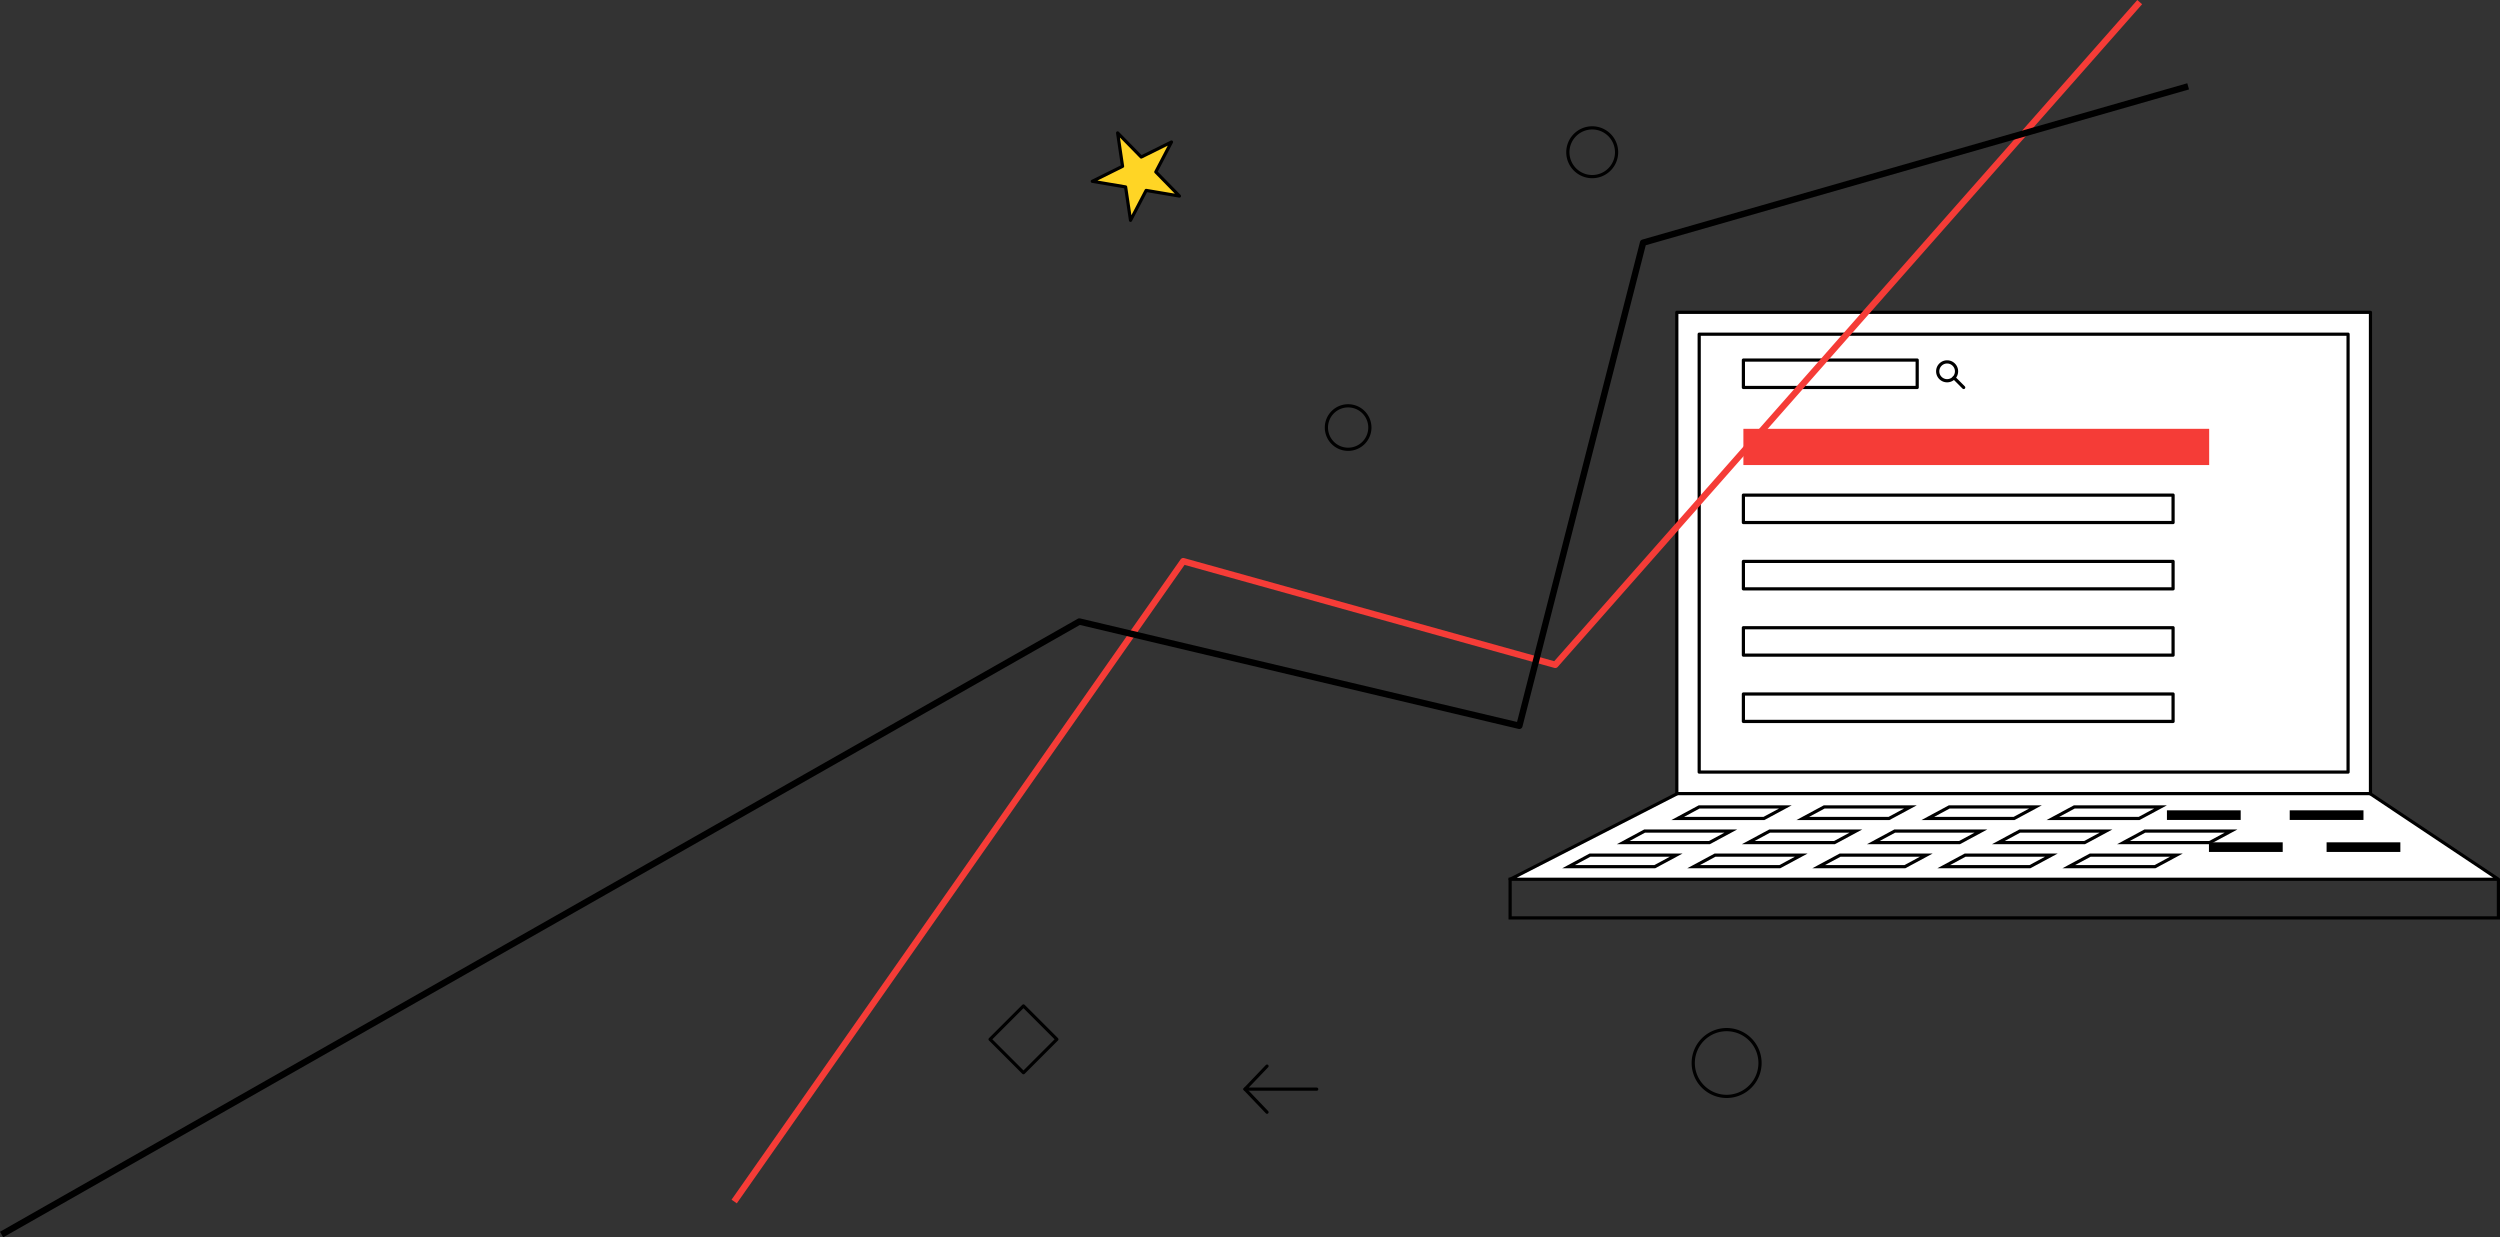 <svg xmlns="http://www.w3.org/2000/svg" width="1559.303" height="771.751" viewBox="0 0 1559.303 771.751">
  <rect x="0" y="0" width="1559.303" height="771.751" fill="#333333" stroke="none"/>
  <g id="Group_213" data-name="Group 213" transform="translate(-610.697 -98.677)">
    <g id="Component_61_1" data-name="Component 61 – 1" transform="translate(1228.229 178.434)">
      <path id="Path_1007" data-name="Path 1007" d="M200.817,13.177,96.849,66.433H713.26L633.465,13.177V-287.18H200.817Z" transform="translate(227.511 402.24)" fill="#fff" stroke="#000" stroke-linecap="round" stroke-linejoin="round" stroke-width="2" fill-rule="evenodd"/>
      <path id="Path_1008" data-name="Path 1008" d="M136.4-4.132H541.119V-277.265H136.4Z" transform="translate(305.893 405.937)" fill="#fff" stroke="#000" stroke-linecap="round" stroke-linejoin="round" stroke-width="2" fill-rule="evenodd"/>
      <path id="Path_1009" data-name="Path 1009" d="M156.482-211.665H446.993v-22.6H156.482Z" transform="translate(313.379 421.969)" fill="#f53c37" fill-rule="evenodd"/>
      <path id="Path_1010" data-name="Path 1010" d="M156.482-187.034h268v-17.11h-268Z" transform="translate(313.379 433.2)" fill="#fff" stroke="#000" stroke-linecap="round" stroke-linejoin="round" stroke-width="2" fill-rule="evenodd"/>
      <path id="Path_1011" data-name="Path 1011" d="M156.482-248.394h108.4V-265.5h-108.4Z" transform="translate(313.379 410.322)" fill="rgba(0,0,0,0)" stroke="#000" stroke-linecap="round" stroke-linejoin="round" stroke-width="2"/>
      <path id="Path_1012" data-name="Path 1012" d="M156.482-156.914h268v-17.11h-268Z" transform="translate(313.379 444.429)" fill="#fff" stroke="#000" stroke-linecap="round" stroke-linejoin="round" stroke-width="2" fill-rule="evenodd"/>
      <path id="Path_1013" data-name="Path 1013" d="M156.482-126.794h268V-143.9h-268Z" transform="translate(313.379 455.66)" fill="#fff" stroke="#000" stroke-linecap="round" stroke-linejoin="round" stroke-width="2" fill-rule="evenodd"/>
      <path id="Path_1014" data-name="Path 1014" d="M156.482-96.674h268v-17.11h-268Z" transform="translate(313.379 466.89)" fill="#fff" stroke="#000" stroke-linecap="round" stroke-linejoin="round" stroke-width="2" fill-rule="evenodd"/>
      <path id="Path_1015" data-name="Path 1015" d="M383.429-228.033l13.742,14.381" transform="translate(-224.435 827.609)" fill="rgba(0,0,0,0)" stroke="#000" stroke-linecap="round" stroke-linejoin="round" stroke-width="2"/>
      <path id="Path_1016" data-name="Path 1016" d="M428.162-224.127H383.429l13.742-14.381" transform="translate(-224.435 823.704)" fill="rgba(0,0,0,0)" stroke="#000" stroke-linecap="round" stroke-linejoin="round" stroke-width="2"/>
      <path id="Path_1017" data-name="Path 1017" d="M250.633-264.665a5.876,5.876,0,0,1,5.873,5.873,5.876,5.876,0,0,1-5.873,5.873,5.876,5.876,0,0,1-5.874-5.873A5.876,5.876,0,0,1,250.633-264.665Z" transform="translate(346.294 410.635)" fill="rgba(0,0,0,0)" stroke="#000" stroke-linecap="round" stroke-linejoin="round" stroke-width="2"/>
      <path id="Path_1018" data-name="Path 1018" d="M252.153-257.456l6.061,6.061" transform="translate(349.05 413.323)" fill="rgba(0,0,0,0)" stroke="#000" stroke-linecap="round" stroke-linejoin="round" stroke-width="2"/>
      <path id="Path_1219" data-name="Path 1219" d="M97.423-290.9H530.7" transform="translate(330.274 706.138)" fill="none" stroke="#000" stroke-width="2"/>
      <line id="Line_40" data-name="Line 40" x2="46.005" transform="translate(734.03 428.664)" fill="none" stroke="#000" stroke-width="6"/>
      <line id="Line_43" data-name="Line 43" x2="46.005" transform="translate(760.235 448.617)" fill="none" stroke="#000" stroke-width="6"/>
      <line id="Line_41" data-name="Line 41" x2="46.005" transform="translate(810.613 428.664)" fill="none" stroke="#000" stroke-width="6"/>
      <line id="Line_42" data-name="Line 42" x2="46.005" transform="translate(833.615 448.617)" fill="none" stroke="#000" stroke-width="6"/>
      <path id="Path_1220" data-name="Path 1220" d="M643.089-275.725v24.086H26.677v-25.11" transform="translate(297.682 744.398)" fill="none" stroke="#000" stroke-width="2"/>
      <g id="Path_1304" data-name="Path 1304" transform="translate(442.03 422.531)" fill="#fff" stroke-linecap="round" stroke-linejoin="round">
        <path d="M 40.664 8.192 L -13.115 8.192 L 0.252 1 L 54.031 1 L 40.664 8.192 Z" stroke="none"/>
        <path d="M 0.504 2 L -9.146 7.192 L 40.412 7.192 L 50.062 2 L 0.504 2 M -3.814697265625e-06 2.86102294921875e-06 L 58 2.86102294921875e-06 L 40.916 9.192 L -17.084 9.192 L -3.814697265625e-06 2.86102294921875e-06 Z" stroke="none" fill="#000"/>
      </g>
      <g id="Path_1311" data-name="Path 1311" transform="translate(408.03 437.582)" fill="#fff" stroke-linecap="round" stroke-linejoin="round">
        <path d="M 40.664 8.192 L -13.115 8.192 L 0.252 1 L 54.031 1 L 40.664 8.192 Z" stroke="none"/>
        <path d="M 0.504 2 L -9.146 7.192 L 40.412 7.192 L 50.062 2 L 0.504 2 M -3.814697265625e-06 2.86102294921875e-06 L 58 2.86102294921875e-06 L 40.916 9.192 L -17.084 9.192 L -3.814697265625e-06 2.86102294921875e-06 Z" stroke="none" fill="#000"/>
      </g>
      <g id="Path_1315" data-name="Path 1315" transform="translate(373.945 452.597)" fill="#fff" stroke-linecap="round" stroke-linejoin="round">
        <path d="M 40.664 8.192 L -13.115 8.192 L 0.252 1 L 54.031 1 L 40.664 8.192 Z" stroke="none"/>
        <path d="M 0.504 2 L -9.146 7.192 L 40.412 7.192 L 50.062 2 L 0.504 2 M -3.814697265625e-06 2.86102294921875e-06 L 58 2.86102294921875e-06 L 40.916 9.192 L -17.084 9.192 L -3.814697265625e-06 2.86102294921875e-06 Z" stroke="none" fill="#000"/>
      </g>
      <g id="Path_1305" data-name="Path 1305" transform="translate(520.03 422.531)" fill="#fff" stroke-linecap="round" stroke-linejoin="round">
        <path d="M 40.664 8.192 L -13.115 8.192 L 0.252 1 L 54.031 1 L 40.664 8.192 Z" stroke="none"/>
        <path d="M 0.504 2 L -9.146 7.192 L 40.412 7.192 L 50.062 2 L 0.504 2 M -3.814697265625e-06 2.86102294921875e-06 L 58 2.86102294921875e-06 L 40.916 9.192 L -17.084 9.192 L -3.814697265625e-06 2.86102294921875e-06 Z" stroke="none" fill="#000"/>
      </g>
      <g id="Path_1310" data-name="Path 1310" transform="translate(486.03 437.582)" fill="#fff" stroke-linecap="round" stroke-linejoin="round">
        <path d="M 40.664 8.192 L -13.115 8.192 L 0.252 1 L 54.031 1 L 40.664 8.192 Z" stroke="none"/>
        <path d="M 0.504 2 L -9.146 7.192 L 40.412 7.192 L 50.062 2 L 0.504 2 M -3.814697265625e-06 2.86102294921875e-06 L 58 2.86102294921875e-06 L 40.916 9.192 L -17.084 9.192 L -3.814697265625e-06 2.86102294921875e-06 Z" stroke="none" fill="#000"/>
      </g>
      <g id="Path_1314" data-name="Path 1314" transform="translate(451.945 452.597)" fill="#fff" stroke-linecap="round" stroke-linejoin="round">
        <path d="M 40.664 8.192 L -13.115 8.192 L 0.252 1 L 54.031 1 L 40.664 8.192 Z" stroke="none"/>
        <path d="M 0.504 2 L -9.146 7.192 L 40.412 7.192 L 50.062 2 L 0.504 2 M -3.814697265625e-06 2.86102294921875e-06 L 58 2.86102294921875e-06 L 40.916 9.192 L -17.084 9.192 L -3.814697265625e-06 2.86102294921875e-06 Z" stroke="none" fill="#000"/>
      </g>
      <g id="Path_1306" data-name="Path 1306" transform="translate(598.03 422.531)" fill="#fff" stroke-linecap="round" stroke-linejoin="round">
        <path d="M 40.664 8.192 L -13.115 8.192 L 0.252 1 L 54.031 1 L 40.664 8.192 Z" stroke="none"/>
        <path d="M 0.504 2 L -9.146 7.192 L 40.412 7.192 L 50.062 2 L 0.504 2 M -3.814697265625e-06 2.86102294921875e-06 L 58 2.86102294921875e-06 L 40.916 9.192 L -17.084 9.192 L -3.814697265625e-06 2.86102294921875e-06 Z" stroke="none" fill="#000"/>
      </g>
      <g id="Path_1309" data-name="Path 1309" transform="translate(564.03 437.582)" fill="#fff" stroke-linecap="round" stroke-linejoin="round">
        <path d="M 40.664 8.192 L -13.115 8.192 L 0.252 1 L 54.031 1 L 40.664 8.192 Z" stroke="none"/>
        <path d="M 0.504 2 L -9.146 7.192 L 40.412 7.192 L 50.062 2 L 0.504 2 M -3.814697265625e-06 2.86102294921875e-06 L 58 2.86102294921875e-06 L 40.916 9.192 L -17.084 9.192 L -3.814697265625e-06 2.86102294921875e-06 Z" stroke="none" fill="#000"/>
      </g>
      <g id="Path_1313" data-name="Path 1313" transform="translate(529.945 452.597)" fill="#fff" stroke-linecap="round" stroke-linejoin="round">
        <path d="M 40.664 8.192 L -13.115 8.192 L 0.252 1 L 54.031 1 L 40.664 8.192 Z" stroke="none"/>
        <path d="M 0.504 2 L -9.146 7.192 L 40.412 7.192 L 50.062 2 L 0.504 2 M -3.814697265625e-06 2.86102294921875e-06 L 58 2.86102294921875e-06 L 40.916 9.192 L -17.084 9.192 L -3.814697265625e-06 2.86102294921875e-06 Z" stroke="none" fill="#000"/>
      </g>
      <g id="Path_1307" data-name="Path 1307" transform="translate(676.03 422.531)" fill="#fff" stroke-linecap="round" stroke-linejoin="round">
        <path d="M 40.664 8.192 L -13.115 8.192 L 0.252 1 L 54.031 1 L 40.664 8.192 Z" stroke="none"/>
        <path d="M 0.504 2 L -9.146 7.192 L 40.412 7.192 L 50.062 2 L 0.504 2 M -3.814697265625e-06 2.86102294921875e-06 L 58 2.86102294921875e-06 L 40.916 9.192 L -17.084 9.192 L -3.814697265625e-06 2.86102294921875e-06 Z" stroke="none" fill="#000"/>
      </g>
      <g id="Path_1308" data-name="Path 1308" transform="translate(642.03 437.582)" fill="#fff" stroke-linecap="round" stroke-linejoin="round">
        <path d="M 40.664 8.192 L -13.115 8.192 L 0.252 1 L 54.031 1 L 40.664 8.192 Z" stroke="none"/>
        <path d="M 0.504 2 L -9.146 7.192 L 40.412 7.192 L 50.062 2 L 0.504 2 M -3.814697265625e-06 2.86102294921875e-06 L 58 2.86102294921875e-06 L 40.916 9.192 L -17.084 9.192 L -3.814697265625e-06 2.86102294921875e-06 Z" stroke="none" fill="#000"/>
      </g>
      <g id="Path_1363" data-name="Path 1363" transform="translate(720.03 437.582)" fill="#fff" stroke-linecap="round" stroke-linejoin="round">
        <path d="M 40.664 8.192 L -13.115 8.192 L 0.252 1 L 54.031 1 L 40.664 8.192 Z" stroke="none"/>
        <path d="M 0.504 2 L -9.146 7.192 L 40.412 7.192 L 50.062 2 L 0.504 2 M -3.814697265625e-06 2.86102294921875e-06 L 58 2.86102294921875e-06 L 40.916 9.192 L -17.084 9.192 L -3.814697265625e-06 2.86102294921875e-06 Z" stroke="none" fill="#000"/>
      </g>
      <g id="Path_1312" data-name="Path 1312" transform="translate(607.945 452.597)" fill="#fff" stroke-linecap="round" stroke-linejoin="round">
        <path d="M 40.664 8.192 L -13.115 8.192 L 0.252 1 L 54.031 1 L 40.664 8.192 Z" stroke="none"/>
        <path d="M 0.504 2 L -9.146 7.192 L 40.412 7.192 L 50.062 2 L 0.504 2 M -3.814697265625e-06 2.86102294921875e-06 L 58 2.86102294921875e-06 L 40.916 9.192 L -17.084 9.192 L -3.814697265625e-06 2.86102294921875e-06 Z" stroke="none" fill="#000"/>
      </g>
      <g id="Path_1316" data-name="Path 1316" transform="translate(685.945 452.597)" fill="#fff" stroke-linecap="round" stroke-linejoin="round">
        <path d="M 40.664 8.192 L -13.115 8.192 L 0.252 1 L 54.031 1 L 40.664 8.192 Z" stroke="none"/>
        <path d="M 0.504 2 L -9.146 7.192 L 40.412 7.192 L 50.062 2 L 0.504 2 M -3.814697265625e-06 2.86102294921875e-06 L 58 2.86102294921875e-06 L 40.916 9.192 L -17.084 9.192 L -3.814697265625e-06 2.86102294921875e-06 Z" stroke="none" fill="#000"/>
      </g>
      <path id="Path_1364" data-name="Path 1364" d="M70.026-46.884a15.21,15.21,0,0,1,15.2,15.2,15.21,15.21,0,0,1-15.2,15.2,15.21,15.21,0,0,1-15.2-15.2A15.21,15.21,0,0,1,70.026-46.884Z" transform="translate(305.543 46.884)" fill="none" stroke="#000" stroke-linecap="round" stroke-linejoin="round" stroke-width="2"/>
      <path id="Path_1365" data-name="Path 1365" d="M97.011-57.383,76.183-78.21,55.356-57.383,76.183-36.555Z" transform="translate(-55.356 625.871)" fill="rgba(0,0,0,0)" stroke="#000" stroke-linecap="round" stroke-linejoin="round" stroke-width="2"/>
      <path id="Path_1366" data-name="Path 1366" d="M244.029-360.542a13.563,13.563,0,0,1,13.557,13.557,13.563,13.563,0,0,1-13.557,13.556,13.563,13.563,0,0,1-13.557-13.556A13.563,13.563,0,0,1,244.029-360.542Z" transform="translate(-20.701 533.903)" fill="rgba(0,0,0,0)" stroke="#000" stroke-linecap="round" stroke-linejoin="round" stroke-width="2"/>
      <path id="Path_1367" data-name="Path 1367" d="M462.395-46.884a20.838,20.838,0,0,1,20.828,20.828A20.838,20.838,0,0,1,462.395-5.228a20.838,20.838,0,0,1-20.828-20.828A20.838,20.838,0,0,1,462.395-46.884Z" transform="translate(-2.99 609.319)" fill="rgba(0,0,0,0)" stroke="#000" stroke-linecap="round" stroke-linejoin="round" stroke-width="2"/>
      <path id="Path_1368" data-name="Path 1368" d="M28.872-255.558,43.6-240.518l18.855-9.359L52.7-231.223l14.728,15.04-20.755-3.511L36.923-201.04l-3.075-20.824-20.755-3.51,18.855-9.36Z" transform="translate(50.679 258.703)" fill="#ffd525" stroke="#000" stroke-linecap="round" stroke-linejoin="round" stroke-width="2"/>
    </g>
    <path id="Path_1057" data-name="Path 1057" d="M-55.936,476.431l280.1-399.386,232.049,64.641L820.724-271.656" transform="translate(1124.555 371.656)" fill="none" stroke="#f53c37" stroke-linejoin="round" stroke-width="4"/>
    <path id="Path_1221" data-name="Path 1221" d="M-344.25,459.392,327.983,77.044l274.431,65.034,77.192-301.336,339.95-97.515" transform="translate(955.936 409.298)" fill="none" stroke="#000" stroke-linejoin="round" stroke-width="4"/>
  </g>
</svg>
